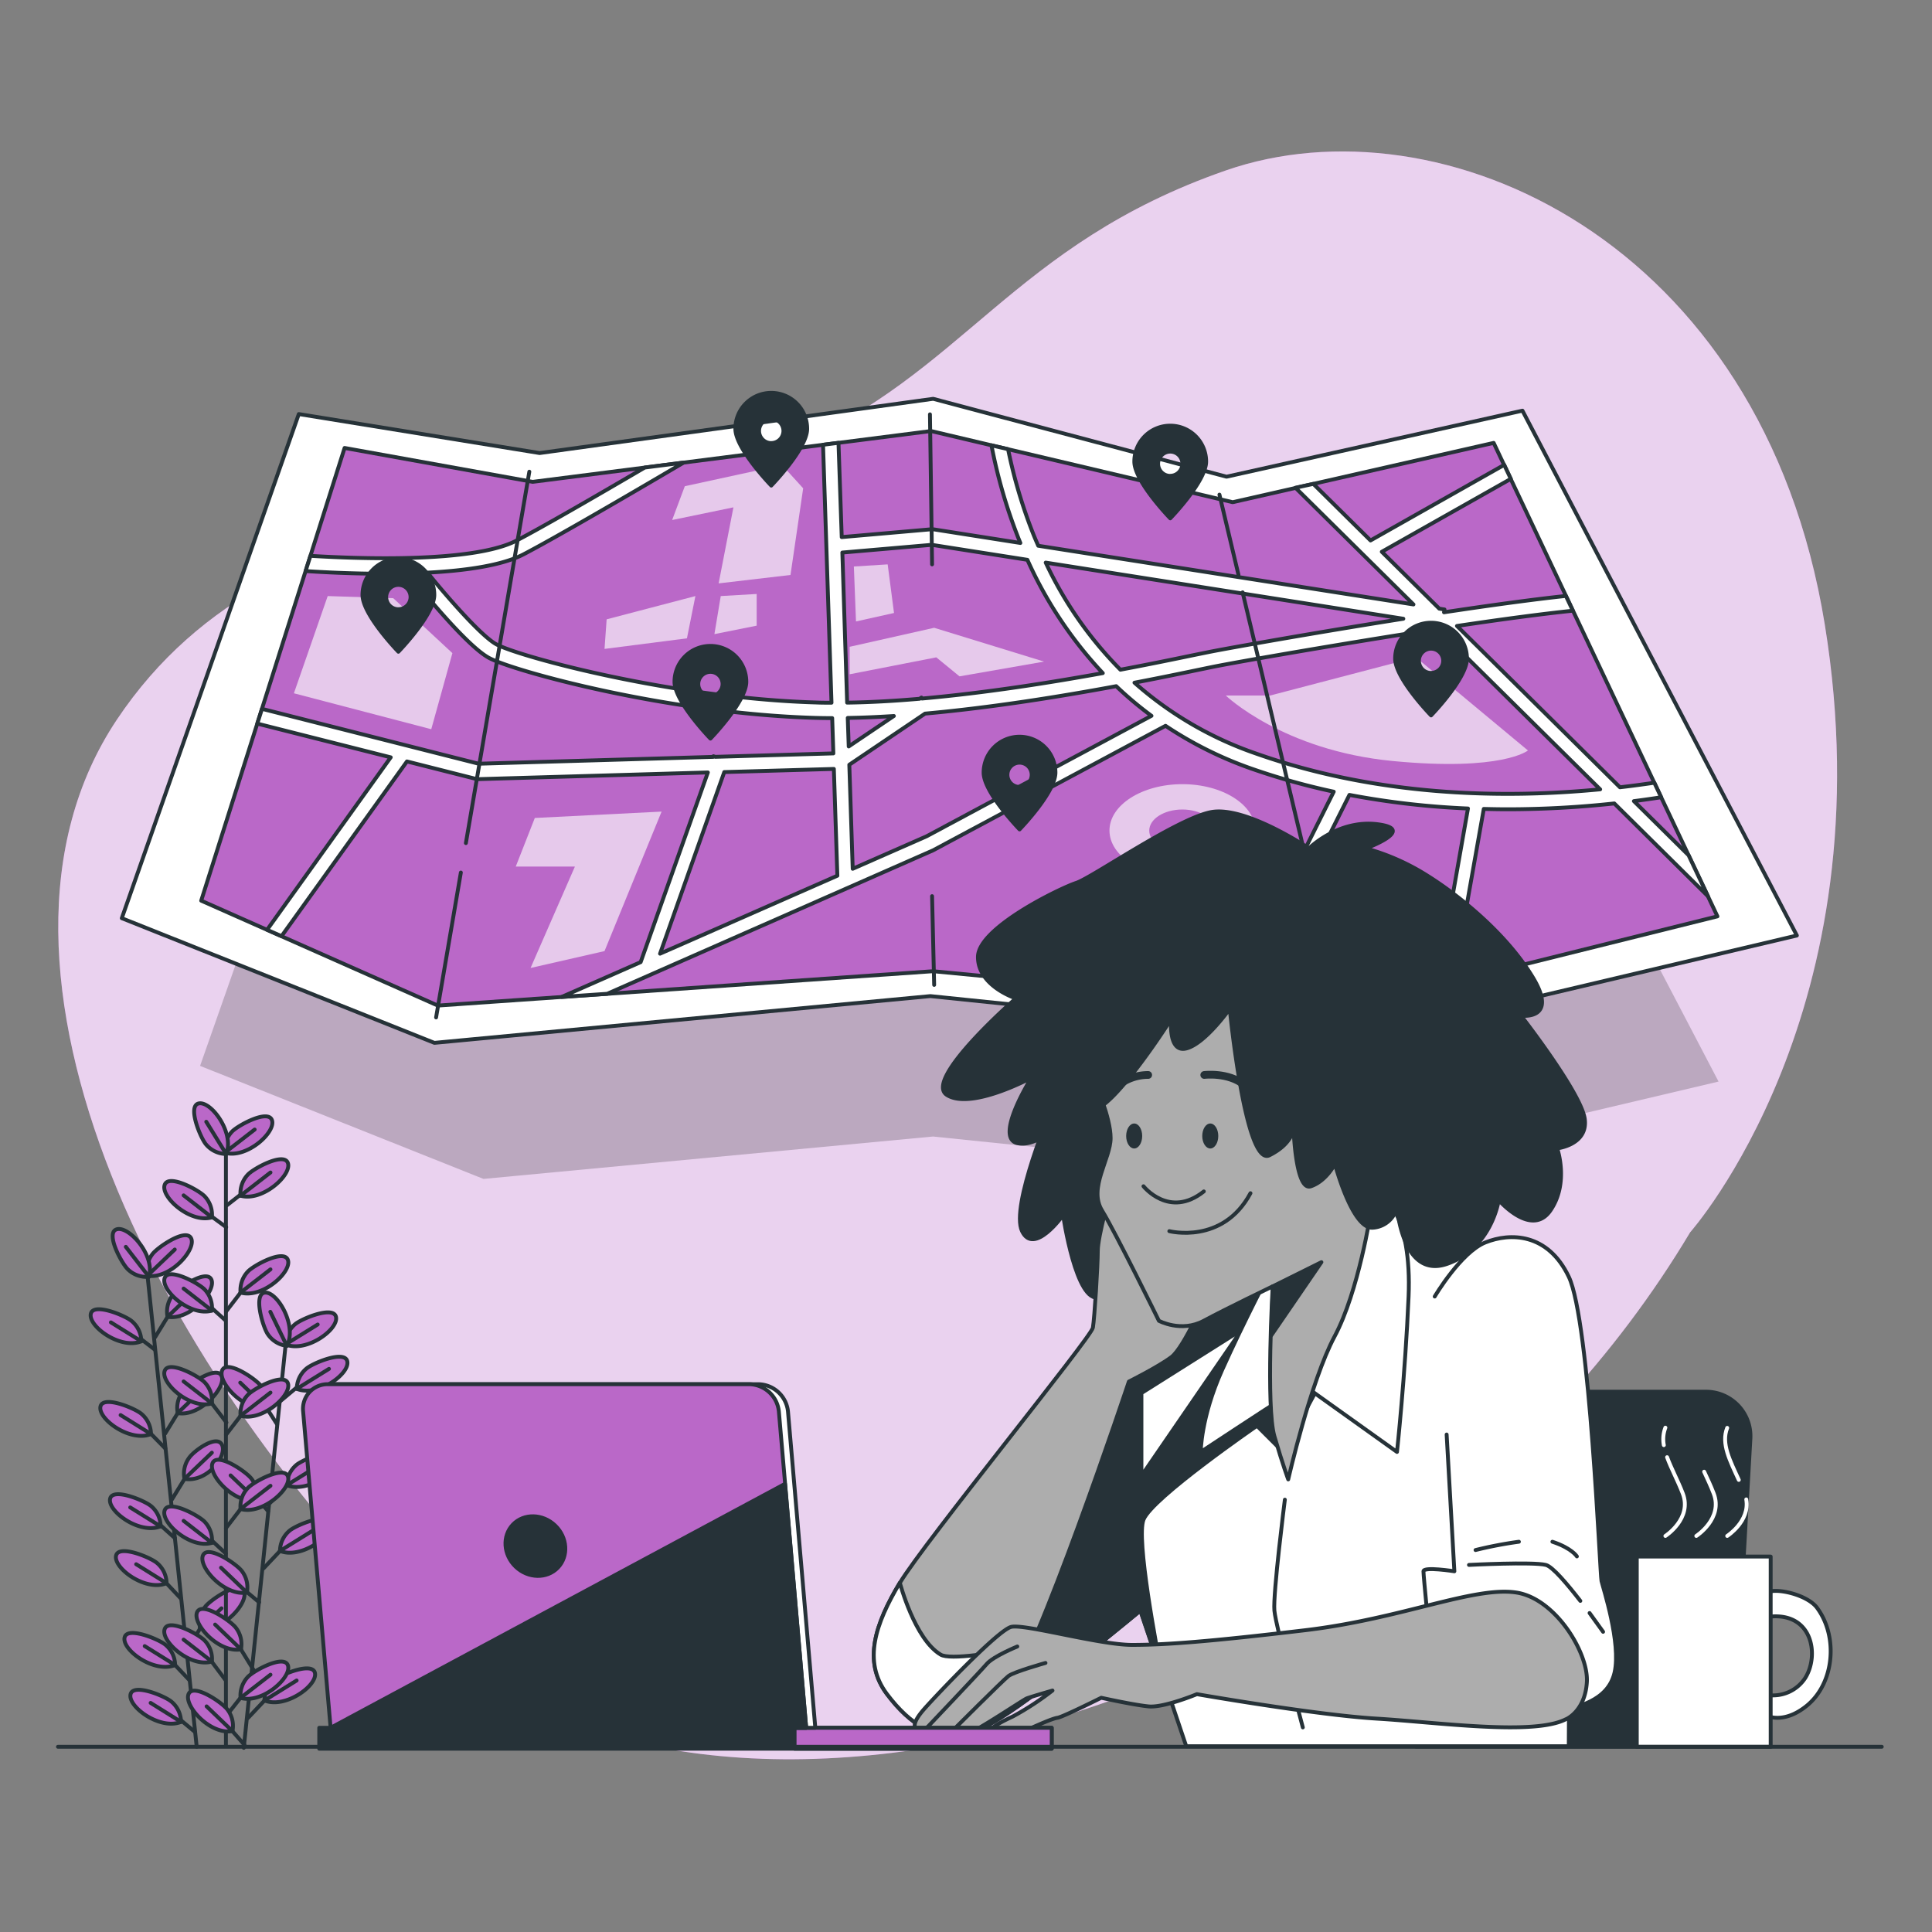 <svg xmlns="http://www.w3.org/2000/svg" viewBox="0 0 500 500"><rect x="0" y="0" width="500" height="500" fill="#808080" stroke="none"/><g id="freepik--background-simple--inject-21"><path d="M437.4,318.93s51.09-57.42,34.85-157.33-99.67-136.72-155-117.49-67.81,52.7-113,71.84-131.06,6-174,70.29,11.88,170.82,81.67,237.62S359.8,448.84,437.4,318.93Z" style="fill:#BA68C8"></path><path d="M437.4,318.93s51.09-57.42,34.85-157.33-99.67-136.72-155-117.49-67.81,52.7-113,71.84-131.06,6-174,70.29,11.88,170.82,81.67,237.62S359.8,448.84,437.4,318.93Z" style="fill:#fff;opacity:0.7"></path></g><g id="freepik--Plant--inject-21"><line x1="38.25" y1="330.86" x2="50.9" y2="452.04" style="fill:none;stroke:#263238;stroke-linecap:round;stroke-linejoin:round"></line><line x1="49.09" y1="434.9" x2="43.46" y2="428.97" style="fill:none;stroke:#263238;stroke-linecap:round;stroke-linejoin:round"></line><path d="M45.32,430.91a6.94,6.94,0,0,0-2.44-5.19c-1.57-1.4-9.84-4.88-10.62-2C31.41,426.92,39.87,433.14,45.32,430.91Z" style="fill:#BA68C8;stroke:#263238;stroke-linecap:round;stroke-linejoin:round"></path><line x1="45.32" y1="430.91" x2="37.45" y2="426.01" style="fill:none;stroke:#263238;stroke-linecap:round;stroke-linejoin:round"></line><line x1="50.49" y1="448.26" x2="44.99" y2="443.68" style="fill:none;stroke:#263238;stroke-linecap:round;stroke-linejoin:round"></line><path d="M46.85,445.62a6.91,6.91,0,0,0-2.43-5.19c-1.57-1.41-9.84-4.88-10.62-2C32.94,441.62,41.4,447.84,46.85,445.62Z" style="fill:#BA68C8;stroke:#263238;stroke-linecap:round;stroke-linejoin:round"></path><line x1="46.85" y1="445.62" x2="38.98" y2="440.71" style="fill:none;stroke:#263238;stroke-linecap:round;stroke-linejoin:round"></line><line x1="45.27" y1="398.08" x2="39.71" y2="393.08" style="fill:none;stroke:#263238;stroke-linecap:round;stroke-linejoin:round"></line><path d="M41.57,395a6.91,6.91,0,0,0-2.43-5.19c-1.58-1.4-9.84-4.88-10.63-2C27.66,391,36.12,397.24,41.57,395Z" style="fill:#BA68C8;stroke:#263238;stroke-linecap:round;stroke-linejoin:round"></path><line x1="41.57" y1="395.02" x2="33.7" y2="390.12" style="fill:none;stroke:#263238;stroke-linecap:round;stroke-linejoin:round"></line><line x1="46.82" y1="413.72" x2="41.25" y2="407.79" style="fill:none;stroke:#263238;stroke-linecap:round;stroke-linejoin:round"></line><path d="M43.11,409.73a6.94,6.94,0,0,0-2.44-5.19c-1.57-1.41-9.84-4.88-10.62-2C29.2,405.73,37.66,412,43.11,409.73Z" style="fill:#BA68C8;stroke:#263238;stroke-linecap:round;stroke-linejoin:round"></path><line x1="43.11" y1="409.73" x2="35.24" y2="404.82" style="fill:none;stroke:#263238;stroke-linecap:round;stroke-linejoin:round"></line><line x1="42.79" y1="374.87" x2="37.22" y2="369.19" style="fill:none;stroke:#263238;stroke-linecap:round;stroke-linejoin:round"></line><path d="M39.08,371.13a6.94,6.94,0,0,0-2.44-5.19c-1.57-1.41-9.83-4.88-10.62-2C25.17,367.13,33.63,373.35,39.08,371.13Z" style="fill:#BA68C8;stroke:#263238;stroke-linecap:round;stroke-linejoin:round"></path><line x1="39.08" y1="371.13" x2="31.21" y2="366.22" style="fill:none;stroke:#263238;stroke-linecap:round;stroke-linejoin:round"></line><line x1="40.11" y1="349.32" x2="34.71" y2="345.19" style="fill:none;stroke:#263238;stroke-linecap:round;stroke-linejoin:round"></line><path d="M36.57,347.13a6.91,6.91,0,0,0-2.43-5.19c-1.57-1.4-9.84-4.88-10.62-2C22.66,343.14,31.12,349.36,36.57,347.13Z" style="fill:#BA68C8;stroke:#263238;stroke-linecap:round;stroke-linejoin:round"></path><line x1="36.57" y1="347.13" x2="28.7" y2="342.23" style="fill:none;stroke:#263238;stroke-linecap:round;stroke-linejoin:round"></line><line x1="48.55" y1="426.73" x2="53.2" y2="419.15" style="fill:none;stroke:#263238;stroke-linecap:round;stroke-linejoin:round"></line><path d="M51.78,421.43a7,7,0,0,1,1.31-5.59c1.25-1.69,8.62-6.8,10-4.11C64.56,414.65,57.57,422.48,51.78,421.43Z" style="fill:#BA68C8;stroke:#263238;stroke-linecap:round;stroke-linejoin:round"></path><line x1="51.78" y1="421.43" x2="57.32" y2="416.23" style="fill:none;stroke:#263238;stroke-linecap:round;stroke-linejoin:round"></line><line x1="44.51" y1="388.03" x2="49.16" y2="380.44" style="fill:none;stroke:#263238;stroke-linecap:round;stroke-linejoin:round"></line><path d="M47.74,382.72a6.94,6.94,0,0,1,1.31-5.58c1.25-1.7,7-5.95,8.38-3.26C58.92,376.8,53.53,383.77,47.74,382.72Z" style="fill:#BA68C8;stroke:#263238;stroke-linecap:round;stroke-linejoin:round"></path><line x1="47.74" y1="382.72" x2="54.83" y2="375.95" style="fill:none;stroke:#263238;stroke-linecap:round;stroke-linejoin:round"></line><line x1="42.73" y1="371.02" x2="47.39" y2="363.43" style="fill:none;stroke:#263238;stroke-linecap:round;stroke-linejoin:round"></line><path d="M46,365.71a6.89,6.89,0,0,1,1.31-5.58c1.24-1.7,8.61-6.8,10-4.12C58.75,358.93,51.76,366.76,46,365.71Z" style="fill:#BA68C8;stroke:#263238;stroke-linecap:round;stroke-linejoin:round"></path><line x1="45.97" y1="365.71" x2="53.05" y2="358.94" style="fill:none;stroke:#263238;stroke-linecap:round;stroke-linejoin:round"></line><line x1="40.13" y1="346.08" x2="44.78" y2="338.5" style="fill:none;stroke:#263238;stroke-linecap:round;stroke-linejoin:round"></line><path d="M43.36,340.78a6.94,6.94,0,0,1,1.31-5.58c1.25-1.7,8.62-6.81,10-4.12C56.15,334,49.15,341.83,43.36,340.78Z" style="fill:#BA68C8;stroke:#263238;stroke-linecap:round;stroke-linejoin:round"></path><line x1="43.36" y1="340.78" x2="50.45" y2="334" style="fill:none;stroke:#263238;stroke-linecap:round;stroke-linejoin:round"></line><path d="M38.14,330.14a6.94,6.94,0,0,1,1.31-5.58c1.25-1.7,8.62-6.8,10-4.12C50.93,323.36,43.93,331.19,38.14,330.14Z" style="fill:#BA68C8;stroke:#263238;stroke-linecap:round;stroke-linejoin:round"></path><line x1="38.14" y1="330.14" x2="45.23" y2="323.37" style="fill:none;stroke:#263238;stroke-linecap:round;stroke-linejoin:round"></line><path d="M38.55,330.43a6.93,6.93,0,0,1-5.41-1.88c-1.56-1.42-5.87-9.29-3.05-10.37C33.15,317,40.21,324.79,38.55,330.43Z" style="fill:#BA68C8;stroke:#263238;stroke-linecap:round;stroke-linejoin:round"></path><line x1="38.55" y1="330.43" x2="32.56" y2="322.68" style="fill:none;stroke:#263238;stroke-linecap:round;stroke-linejoin:round"></line><line x1="58.47" y1="296.01" x2="58.47" y2="451.74" style="fill:none;stroke:#263238;stroke-linecap:round;stroke-linejoin:round"></line><line x1="73.85" y1="348.67" x2="63.09" y2="452.34" style="fill:none;stroke:#263238;stroke-linecap:round;stroke-linejoin:round"></line><line x1="63.27" y1="451.58" x2="60.16" y2="448.03" style="fill:none;stroke:#263238;stroke-linecap:round;stroke-linejoin:round"></line><path d="M60.16,448a6.94,6.94,0,0,0-1.31-5.58c-1.25-1.7-8.62-6.8-10-4.11C47.37,441.26,54.37,449.09,60.16,448Z" style="fill:#BA68C8;stroke:#263238;stroke-linecap:round;stroke-linejoin:round"></path><line x1="60.16" y1="448.03" x2="53.47" y2="441.61" style="fill:none;stroke:#263238;stroke-linecap:round;stroke-linejoin:round"></line><line x1="67.06" y1="414.66" x2="62.45" y2="410.81" style="fill:none;stroke:#263238;stroke-linecap:round;stroke-linejoin:round"></line><path d="M63.89,412.14a6.92,6.92,0,0,0-1.32-5.58c-1.25-1.7-8.62-6.8-10-4.12C51.1,405.37,58.1,413.19,63.89,412.14Z" style="fill:#BA68C8;stroke:#263238;stroke-linecap:round;stroke-linejoin:round"></path><line x1="63.89" y1="412.14" x2="57.2" y2="405.72" style="fill:none;stroke:#263238;stroke-linecap:round;stroke-linejoin:round"></line><line x1="65.6" y1="432.15" x2="60.94" y2="424.57" style="fill:none;stroke:#263238;stroke-linecap:round;stroke-linejoin:round"></line><path d="M62.36,426.85a6.94,6.94,0,0,0-1.31-5.58c-1.25-1.7-8.62-6.8-10-4.12C49.57,420.08,56.57,427.9,62.36,426.85Z" style="fill:#BA68C8;stroke:#263238;stroke-linecap:round;stroke-linejoin:round"></path><line x1="62.36" y1="426.85" x2="55.67" y2="420.43" style="fill:none;stroke:#263238;stroke-linecap:round;stroke-linejoin:round"></line><line x1="69.39" y1="391.09" x2="64.95" y2="385.97" style="fill:none;stroke:#263238;stroke-linecap:round;stroke-linejoin:round"></line><path d="M66.37,388.24a6.92,6.92,0,0,0-1.32-5.58c-1.25-1.69-8.62-6.8-10-4.11C53.58,381.47,60.58,389.3,66.37,388.24Z" style="fill:#BA68C8;stroke:#263238;stroke-linecap:round;stroke-linejoin:round"></path><line x1="66.37" y1="388.24" x2="59.68" y2="381.83" style="fill:none;stroke:#263238;stroke-linecap:round;stroke-linejoin:round"></line><line x1="71.72" y1="368.63" x2="67.44" y2="361.97" style="fill:none;stroke:#263238;stroke-linecap:round;stroke-linejoin:round"></line><path d="M68.86,364.25a6.92,6.92,0,0,0-1.32-5.58c-1.25-1.7-8.62-6.8-10-4.12C56.07,357.48,63.07,365.3,68.86,364.25Z" style="fill:#BA68C8;stroke:#263238;stroke-linecap:round;stroke-linejoin:round"></path><line x1="68.86" y1="364.25" x2="62.17" y2="357.83" style="fill:none;stroke:#263238;stroke-linecap:round;stroke-linejoin:round"></line><line x1="64.18" y1="444.61" x2="70.3" y2="438.14" style="fill:none;stroke:#263238;stroke-linecap:round;stroke-linejoin:round"></line><path d="M68.44,440.08a6.91,6.91,0,0,1,2.43-5.19c1.57-1.4,9.84-4.89,10.62-2C82.35,436.08,73.89,442.3,68.44,440.08Z" style="fill:#BA68C8;stroke:#263238;stroke-linecap:round;stroke-linejoin:round"></path><line x1="68.44" y1="440.08" x2="76.77" y2="434.91" style="fill:none;stroke:#263238;stroke-linecap:round;stroke-linejoin:round"></line><line x1="68.2" y1="405.9" x2="74.31" y2="399.44" style="fill:none;stroke:#263238;stroke-linecap:round;stroke-linejoin:round"></line><path d="M72.46,401.37a6.91,6.91,0,0,1,2.43-5.19c1.57-1.4,9.83-4.88,10.62-2C86.36,397.37,77.91,403.6,72.46,401.37Z" style="fill:#BA68C8;stroke:#263238;stroke-linecap:round;stroke-linejoin:round"></path><line x1="72.46" y1="401.37" x2="80.79" y2="396.21" style="fill:none;stroke:#263238;stroke-linecap:round;stroke-linejoin:round"></line><line x1="69.97" y1="388.89" x2="76.08" y2="382.43" style="fill:none;stroke:#263238;stroke-linecap:round;stroke-linejoin:round"></line><path d="M74.22,384.36a7,7,0,0,1,2.43-5.19c1.57-1.4,9.84-4.88,10.62-2C88.13,380.36,79.67,386.59,74.22,384.36Z" style="fill:#BA68C8;stroke:#263238;stroke-linecap:round;stroke-linejoin:round"></path><line x1="74.22" y1="384.36" x2="82.55" y2="379.2" style="fill:none;stroke:#263238;stroke-linecap:round;stroke-linejoin:round"></line><line x1="72.48" y1="362.68" x2="78.67" y2="357.49" style="fill:none;stroke:#263238;stroke-linecap:round;stroke-linejoin:round"></line><path d="M76.81,359.43a6.91,6.91,0,0,1,2.43-5.19c1.57-1.41,9.84-4.89,10.62-2C90.72,355.43,82.26,361.65,76.81,359.43Z" style="fill:#BA68C8;stroke:#263238;stroke-linecap:round;stroke-linejoin:round"></path><line x1="76.81" y1="359.43" x2="85.14" y2="354.26" style="fill:#BA68C8;stroke:#263238;stroke-linecap:round;stroke-linejoin:round"></line><path d="M73.89,347.94a6.92,6.92,0,0,1,2.43-5.19c1.57-1.4,9.83-4.88,10.62-2C87.79,343.94,79.34,350.17,73.89,347.94Z" style="fill:#BA68C8;stroke:#263238;stroke-linecap:round;stroke-linejoin:round"></path><line x1="73.89" y1="347.94" x2="82.22" y2="342.78" style="fill:none;stroke:#263238;stroke-linecap:round;stroke-linejoin:round"></line><path d="M74.23,348.31a6.92,6.92,0,0,1-4.91-3c-1.23-1.71-3.83-10.29-.85-10.77C71.71,334.07,77,343.13,74.23,348.31Z" style="fill:#BA68C8;stroke:#263238;stroke-linecap:round;stroke-linejoin:round"></path><line x1="74.23" y1="348.31" x2="69.96" y2="339.49" style="fill:none;stroke:#263238;stroke-linecap:round;stroke-linejoin:round"></line><line x1="58.25" y1="434.66" x2="53.19" y2="427.9" style="fill:none;stroke:#263238;stroke-linecap:round;stroke-linejoin:round"></line><path d="M54.84,430A6.91,6.91,0,0,0,53,424.61c-1.41-1.56-9.27-5.88-10.36-3.06C41.42,424.61,49.19,431.67,54.84,430Z" style="fill:#BA68C8;stroke:#263238;stroke-linecap:round;stroke-linejoin:round"></path><line x1="54.84" y1="430.02" x2="47.52" y2="424.33" style="fill:none;stroke:#263238;stroke-linecap:round;stroke-linejoin:round"></line><line x1="58.43" y1="402.05" x2="53.19" y2="397.17" style="fill:none;stroke:#263238;stroke-linecap:round;stroke-linejoin:round"></line><path d="M54.84,399.29A6.93,6.93,0,0,0,53,393.87c-1.41-1.56-9.27-5.87-10.36-3.06C41.42,393.87,49.19,400.93,54.84,399.29Z" style="fill:#BA68C8;stroke:#263238;stroke-linecap:round;stroke-linejoin:round"></path><line x1="54.84" y1="399.29" x2="47.52" y2="393.59" style="fill:none;stroke:#263238;stroke-linecap:round;stroke-linejoin:round"></line><line x1="58.6" y1="368.14" x2="53.19" y2="361.08" style="fill:none;stroke:#263238;stroke-linecap:round;stroke-linejoin:round"></line><path d="M54.84,363.2A6.91,6.91,0,0,0,53,357.79c-1.41-1.56-9.27-5.88-10.36-3.06C41.42,357.79,49.19,364.85,54.84,363.2Z" style="fill:#BA68C8;stroke:#263238;stroke-linecap:round;stroke-linejoin:round"></path><line x1="54.84" y1="363.2" x2="47.52" y2="357.51" style="fill:none;stroke:#263238;stroke-linecap:round;stroke-linejoin:round"></line><line x1="58.25" y1="341.62" x2="53.19" y2="337.06" style="fill:none;stroke:#263238;stroke-linecap:round;stroke-linejoin:round"></line><path d="M54.84,339.18A6.93,6.93,0,0,0,53,333.76c-1.41-1.55-9.27-5.87-10.36-3.06C41.42,333.76,49.19,340.83,54.84,339.18Z" style="fill:#BA68C8;stroke:#263238;stroke-linecap:round;stroke-linejoin:round"></path><line x1="54.84" y1="339.18" x2="47.52" y2="333.48" style="fill:none;stroke:#263238;stroke-linecap:round;stroke-linejoin:round"></line><line x1="58.54" y1="317.59" x2="53.29" y2="313.74" style="fill:none;stroke:#263238;stroke-linecap:round;stroke-linejoin:round"></line><path d="M54.84,315.05A6.91,6.91,0,0,0,53,309.64c-1.41-1.56-9.27-5.88-10.36-3.06C41.42,309.64,49.19,316.7,54.84,315.05Z" style="fill:#BA68C8;stroke:#263238;stroke-linecap:round;stroke-linejoin:round"></path><line x1="54.84" y1="315.05" x2="47.52" y2="309.36" style="fill:none;stroke:#263238;stroke-linecap:round;stroke-linejoin:round"></line><line x1="59.53" y1="442.83" x2="63.9" y2="437.29" style="fill:none;stroke:#263238;stroke-linecap:round;stroke-linejoin:round"></line><path d="M62.25,439.41A7,7,0,0,1,64.13,434c1.42-1.56,9.28-5.87,10.36-3.06C75.67,434,67.9,441.05,62.25,439.41Z" style="fill:#BA68C8;stroke:#263238;stroke-linecap:round;stroke-linejoin:round"></path><line x1="62.25" y1="439.41" x2="70" y2="433.41" style="fill:none;stroke:#263238;stroke-linecap:round;stroke-linejoin:round"></line><line x1="58.48" y1="395.47" x2="63.9" y2="388.4" style="fill:none;stroke:#263238;stroke-linecap:round;stroke-linejoin:round"></line><path d="M62.25,390.52a6.93,6.93,0,0,1,1.88-5.41c1.42-1.56,9.28-5.88,10.36-3.06C75.67,385.11,67.9,392.17,62.25,390.52Z" style="fill:#BA68C8;stroke:#263238;stroke-linecap:round;stroke-linejoin:round"></path><line x1="62.25" y1="390.52" x2="70" y2="384.52" style="fill:none;stroke:#263238;stroke-linecap:round;stroke-linejoin:round"></line><line x1="58.48" y1="371.34" x2="63.9" y2="364.28" style="fill:none;stroke:#263238;stroke-linecap:round;stroke-linejoin:round"></line><path d="M62.25,366.4A7,7,0,0,1,64.13,361c1.42-1.56,9.28-5.87,10.36-3.06C75.67,361,67.9,368,62.25,366.4Z" style="fill:#BA68C8;stroke:#263238;stroke-linecap:round;stroke-linejoin:round"></path><line x1="62.25" y1="366.4" x2="70" y2="360.4" style="fill:none;stroke:#263238;stroke-linecap:round;stroke-linejoin:round"></line><line x1="58.48" y1="339.45" x2="63.9" y2="332.39" style="fill:none;stroke:#263238;stroke-linecap:round;stroke-linejoin:round"></line><path d="M62.25,334.51a7,7,0,0,1,1.88-5.42c1.42-1.56,9.28-5.87,10.36-3.06C75.67,329.09,67.9,336.16,62.25,334.51Z" style="fill:#BA68C8;stroke:#263238;stroke-linecap:round;stroke-linejoin:round"></path><line x1="62.25" y1="334.51" x2="70" y2="328.51" style="fill:none;stroke:#263238;stroke-linecap:round;stroke-linejoin:round"></line><line x1="58.72" y1="311.93" x2="64.02" y2="307.79" style="fill:none;stroke:#263238;stroke-linecap:round;stroke-linejoin:round"></line><path d="M62.25,309.44A7,7,0,0,1,64.13,304c1.42-1.56,9.28-5.87,10.36-3.06C75.67,304,67.9,311.08,62.25,309.44Z" style="fill:#BA68C8;stroke:#263238;stroke-linecap:round;stroke-linejoin:round"></path><line x1="62.25" y1="309.44" x2="70" y2="303.44" style="fill:none;stroke:#263238;stroke-linecap:round;stroke-linejoin:round"></line><path d="M58.16,298.32A7,7,0,0,1,60,292.9c1.42-1.56,9.28-5.87,10.36-3.06C71.58,292.9,63.81,300,58.16,298.32Z" style="fill:#BA68C8;stroke:#263238;stroke-linecap:round;stroke-linejoin:round"></path><line x1="58.16" y1="298.32" x2="65.91" y2="292.32" style="fill:none;stroke:#263238;stroke-linecap:round;stroke-linejoin:round"></line><path d="M58.54,298.65a6.94,6.94,0,0,1-5.19-2.44c-1.4-1.57-4.87-9.84-2-10.62C54.56,284.74,60.77,293.2,58.54,298.65Z" style="fill:#BA68C8;stroke:#263238;stroke-linecap:round;stroke-linejoin:round"></path><line x1="58.54" y1="298.65" x2="53.38" y2="290.31" style="fill:none;stroke:#263238;stroke-linecap:round;stroke-linejoin:round"></line></g><g id="freepik--Map--inject-21"><polygon points="93.31 157.58 149.81 166.73 242.13 154 310.96 172.28 380.39 156.79 444.76 279.91 341.02 304.39 241.47 294.13 125.12 305.1 51.78 275.85 93.31 157.58" style="opacity:0.2"></polygon><polygon points="77.33 107.16 139.65 117.25 241.5 103.21 317.42 123.37 394.01 106.28 465.03 242.11 350.59 269.11 240.77 257.79 112.42 269.89 31.52 237.63 77.33 107.16" style="fill:#fff;stroke:#263238;stroke-linecap:round;stroke-linejoin:round"></polygon><polygon points="89.18 115.93 137.86 124.7 240.94 111.55 319.01 129.97 386.56 114.62 444.47 237.15 346.76 261.45 241.48 251.35 113.3 260.24 52.07 233.09 89.18 115.93" style="fill:#BA68C8;stroke:#263238;stroke-linecap:round;stroke-linejoin:round"></polygon><g style="opacity:0.64"><path d="M366.45,170.12,328.71,180H317.23s14.77,14.22,43.2,16.95,35-2.73,35-2.73Z" style="fill:#fff"></path><polygon points="202.39 120.36 177.23 125.83 173.95 134.58 189.81 131.3 185.98 150.98 204.58 148.8 207.86 126.37 202.39 120.36" style="fill:#fff"></polygon><polygon points="186.53 154.26 184.89 164.11 195.83 161.92 195.83 153.72 186.53 154.26" style="fill:#fff"></polygon><polygon points="179.97 154.26 177.78 165.2 156.45 167.94 157 160.28 179.97 154.26" style="fill:#fff"></polygon><path d="M306,202.94c-10.42,0-18.87,5.38-18.87,12s8.45,12,18.87,12,18.87-5.39,18.87-12S316.44,202.94,306,202.94Zm0,17.49c-4.74,0-8.58-2.44-8.58-5.46s3.84-5.47,8.58-5.47S314.6,212,314.6,215,310.76,220.43,306,220.43Z" style="fill:#fff"></path><polygon points="156.45 246.14 171.22 210.04 138.41 211.69 133.48 224.26 148.79 224.26 137.31 250.51 156.45 246.14" style="fill:#fff"></polygon><polygon points="219.89 167.39 241.76 162.47 270.2 171.22 248.32 175.04 242.31 170.12 219.89 174.5 219.89 167.39" style="fill:#fff"></polygon><polygon points="220.98 146.61 221.53 160.83 231.37 158.64 229.73 146.06 220.98 146.61" style="fill:#fff"></polygon><polygon points="84.81 154.26 76.06 179.42 111.61 188.72 117.08 169.03 101.77 154.81 84.81 154.26" style="fill:#fff"></polygon></g><path d="M437,221.33l-14.15-14c2.44-.31,4.8-.65,7.06-1l-1.77-3.76c-2.83.42-5.8.82-8.9,1.18L377.06,162c11.21-1.67,21.86-3.11,30-3.95l-1.81-3.82c-8.8.94-20,2.49-31.54,4.23l.12-.73-1.35-.21L357.61,142.8,391,123.93l-1.71-3.62-34.6,19.56-14.8-14.64-4.62,1,30.53,30.2L268.7,141.24c-.47-1.07-.94-2.14-1.37-3.24a130,130,0,0,1-6.44-21.75l-4.3-1a135,135,0,0,0,7,24.1l.48,1.17-22.75-3.57L217.84,139,217,114.6l-4,.51,2.19,66.75c-1.36,0-2.72,0-4-.06-36.95-1.07-76.86-11.85-82.77-15.07-4-2.21-13-12.62-17.79-18.53,9.79-.51,19.26-1.83,24.86-4.74,7.68-4,25.85-14.55,41.46-23.75L166.87,121c-13.33,7.81-26.88,15.63-33.21,18.91-11.33,5.88-41.67,4.66-53.32,3.94l-1.25,3.94c4.34.29,11.92.69,20.32.69,2,0,4.15,0,6.26-.08,1.5,1.9,14.65,18.46,20.84,21.84s46.37,14.45,84.57,15.55q2.11.06,4.29.06l.3,9.13-30.57.89-.46-.16-.06.17-60.72,1.77L67.8,183.45l-1.21,3.82L101.12,196l-32,44.63,3.74,1.65,32.46-45.22,18.14,4.59,59.73-1.74L165.8,249l-20.43,9,11.78-.81,84.32-37.12,60.17-32.23a99.12,99.12,0,0,0,22,11,176.87,176.87,0,0,0,21.53,6.05l-8.82,17.65L300,257l5.28.5,34.08-32.3.25-.24,9.62-19.24a211.31,211.31,0,0,0,30.68,3.52l-8.1,46,4.25-1.05L384,209.35c2.09.05,4.16.09,6.21.09a257.49,257.49,0,0,0,27.57-1.51l24.23,24ZM170.82,246.81l16.62-47L215.8,199l.91,27.63Zm192.36-86.68c-23.2,3.66-45.35,7.62-50.17,8.58l-4,.81c-4.28.89-10.95,2.28-19.05,3.8a99.09,99.09,0,0,1-19.33-27.72ZM218,143,241.15,141l24.74,3.88a106.52,106.52,0,0,0,19.51,29.32c-13.6,2.47-30.4,5.13-46.77,6.58l-.17-.25-.46.31c-6.4.55-12.72.92-18.76,1Zm1.4,42.8c3.88-.06,7.88-.24,11.93-.5l-11.68,7.88Zm20.42,30.62-19.14,8.42-.88-26.93,19.6-13.23c17.52-1.58,35.45-4.5,49.47-7.1a93.86,93.86,0,0,0,9.13,7.67ZM325,195a93.21,93.21,0,0,1-31.4-18.32c6.85-1.31,12.48-2.48,16.26-3.27l3.93-.81c7.14-1.43,33.4-6,58.33-9.85l42,41.53C388.87,206.71,356.47,206.12,325,195Z" style="fill:#fff;stroke:#263238;stroke-linecap:round;stroke-linejoin:round"></path><line x1="119.27" y1="225.81" x2="112.86" y2="263.31" style="fill:none;stroke:#263238;stroke-linecap:round;stroke-linejoin:round"></line><line x1="136.99" y1="122.07" x2="120.57" y2="218.19" style="fill:none;stroke:#263238;stroke-linecap:round;stroke-linejoin:round"></line><line x1="240.67" y1="107.23" x2="241.22" y2="146.06" style="fill:none;stroke:#263238;stroke-linecap:round;stroke-linejoin:round"></line><line x1="321.59" y1="153.3" x2="344.03" y2="247.78" style="fill:none;stroke:#263238;stroke-linecap:round;stroke-linejoin:round"></line><line x1="315.59" y1="128.01" x2="320.52" y2="148.79" style="fill:none;stroke:#263238;stroke-linecap:round;stroke-linejoin:round"></line><line x1="241.76" y1="254.89" x2="241.22" y2="231.92" style="fill:#fff;stroke:#263238;stroke-linecap:round;stroke-linejoin:round"></line></g><g id="freepik--Character--inject-21"><path d="M441.51,360.17h-59A11.5,11.5,0,0,0,371,371l-4.57,81h82.08L453,372.32A11.5,11.5,0,0,0,441.51,360.17Z" style="fill:#263238;stroke:#263238;stroke-linecap:round;stroke-linejoin:round"></path><path d="M327.7,330.9s-30,6.35-32.58,9.74-53.32,87.17-53.32,87.17,2.11,20.74,5.5,20.31,2.54,2.54,14-5.07,33.86-26.24,33.86-26.24L307,451.93h99s.84-110.45-2.12-118.06-27.5-13.12-36-13.12S327.7,330.9,327.7,330.9Z" style="fill:#fff;stroke:#263238;stroke-linecap:round;stroke-linejoin:round"></path><path d="M325.3,369l6.77,6.77,29.31-54.14c-12.35,2.46-33.68,9.28-33.68,9.28s-15.07,3.19-24.76,6.25l-12.83,11.4c-11.28,18.22-38,62.2-46,75.43l3.2,24.14c3.36-.41,2.54,2.53,13.94-5.07s33.86-26.24,33.86-26.24l5.61,16.65c-1.36-7-6.74-35.27-4.77-40.21C298.22,387.61,325.3,369,325.3,369Z" style="fill:#263238;stroke:#263238;stroke-linecap:round;stroke-linejoin:round"></path><polygon points="321.35 344.16 295.4 381.97 295.4 360.53 321.35 344.16" style="fill:#fff;stroke:#263238;stroke-linecap:round;stroke-linejoin:round"></polygon><path d="M332.52,388.11s-3.1,24.43-2.71,28.7,7.36,30.24,7.36,30.24" style="fill:#fff;stroke:#263238;stroke-linecap:round;stroke-linejoin:round"></path><path d="M329,328.47s-7.24,13.86-12.74,26.13-5.51,21.16-5.51,21.16,18.62-12.27,20.74-13.54,6.35-3.39,6.35-3.39l23.7,16.93s2.11-19.47,3-40.2-6.35-28.78-12.27-29.2S329,328.47,329,328.47Z" style="fill:#fff;stroke:#263238;stroke-linecap:round;stroke-linejoin:round"></path><path d="M272.28,286.49s-10.88,25.65-7.78,32.13,10.63-4.14,10.63-4.14,3.37,23.06,9.33,21.24,15-9.07,15-9.07,9.59,15.29,16.07,15.29S329,328.47,329,328.47s9.85-39.13,10.37-43.27-1.3-31.1-16.33-36.28S286,257.73,279.79,266,272.28,286.49,272.28,286.49Z" style="fill:#263238;stroke:#263238;stroke-linecap:round;stroke-linejoin:round"></path><path d="M287.5,308.05s-3.39,11.85-3.39,15.66-.84,17.35-1.27,19.89-43.58,55.44-49.93,66-9.73,20.32-3.39,28.78,12.7,11.43,17.78,9.73,4.65-.42,12.69-9.31,32.16-81.25,32.16-81.25,7.62-3.8,11-6.34,9.31-16.51,9.31-16.51Z" style="fill:#adadad;stroke:#263238;stroke-linecap:round;stroke-linejoin:round"></path><path d="M229.52,438.39c6.35,8.46,12.7,11.43,17.78,9.73s4.65-.42,12.69-9.31c1.73-1.91,4.21-6.76,7-13.2-9.73,2.4-21.18,4-23.53,2.62-6.77-4-10.58-18.62-10.58-18.62C226.56,420.19,223.18,429.93,229.52,438.39Z" style="fill:#fff;stroke:#263238;stroke-linecap:round;stroke-linejoin:round"></path><path d="M283.43,280.25s4,8.92,4,14.28-5.8,12.94-2.23,18.74,14.72,28.55,14.72,28.55,5.8,3.13,11.61,0,17.84-8.92,17.84-8.92-1.78,31.23.45,38.82,3.57,11.15,3.57,11.15,5.8-25.43,12-37,9.37-32.13,9.37-32.13-.45-8,0-16.06-12.05-38.82-32.13-45.51-31.23,0-36.59,8S283.43,280.25,283.43,280.25Z" style="fill:#adadad;stroke:#263238;stroke-linecap:round;stroke-linejoin:round"></path><path d="M295.93,307s6.69,8.48,15.62,1.34" style="fill:none;stroke:#263238;stroke-linecap:round;stroke-linejoin:round"></path><path d="M302.62,318.62s13.83,3.57,21-9.82" style="fill:none;stroke:#263238;stroke-linecap:round;stroke-linejoin:round"></path><path d="M315.29,294c0,1.78-.93,3.23-2.07,3.23s-2.08-1.45-2.08-3.23.93-3.24,2.08-3.24S315.29,292.22,315.29,294Z" style="fill:#263238"></path><path d="M295.6,294c0,1.78-.93,3.23-2.07,3.23s-2.08-1.45-2.08-3.23.93-3.24,2.08-3.24S295.6,292.22,295.6,294Z" style="fill:#263238"></path><path d="M311.66,278.2s6.22-.78,10.37,2.59" style="fill:none;stroke:#263238;stroke-linecap:round;stroke-linejoin:round;stroke-width:2px"></path><path d="M297.15,278.2a12.63,12.63,0,0,0-8.29,3.11" style="fill:none;stroke:#263238;stroke-linecap:round;stroke-linejoin:round;stroke-width:2px"></path><polygon points="329.39 332.9 341.98 326.65 329.02 345.57 329.39 332.9" style="fill:#263238;stroke:#263238;stroke-linecap:round;stroke-linejoin:round"></polygon><path d="M338.76,219.56s-16.51-11.15-25.43-9.37-30.79,17-34.8,18.3-25.44,11.6-25.44,19.18,9.82,10.71,9.82,10.71-24.1,21-17.85,25,21.87-4.46,21.87-4.46-9.82,15.62-3.57,16.95S279,286.94,279,286.94s2.23,3.57,8.93-3.12,15.17-20.08,15.17-20.08-.89,8.92,4,7.58,11.16-10.26,11.16-10.26,4,41.05,10.26,37.93,6.25-7.14,6.25-7.14.44,16.51,4.46,15.17,6.25-5.8,6.25-5.8,4.46,16.95,9.81,16.51a6.83,6.83,0,0,0,6.25-5.36s1.34,18.74,12.94,14.73,13.39-16.51,13.39-16.51,8.47,9.82,13.38,2.68S403,297.2,403,297.2s8-.89,7.14-7.58-16.51-26.77-16.51-26.77,9.81,1.33,3.12-9.82-18.74-21-27.22-26.33a58.92,58.92,0,0,0-16.06-7.14s13.38-4.9,3.12-6.24S338.76,219.56,338.76,219.56Z" style="fill:#263238;stroke:#263238;stroke-linecap:round;stroke-linejoin:round"></path><path d="M374.39,371.25l2,35.4s-8-1.27-8,0S370,424,370,424s15.23,8.89,23.27,11,6.77,9.31,10.58,8,12.27-2.54,14-10.16-3-22-3.39-23.7-3-67.28-8.46-78.71-15.24-11.43-21.58-8.89-13.12,14-13.12,14" style="fill:#fff;stroke:#263238;stroke-linecap:round;stroke-linejoin:round"></path><path d="M411.38,417.45c2,2.75,3.5,4.86,3.5,4.86" style="fill:none;stroke:#263238;stroke-linecap:round;stroke-linejoin:round"></path><path d="M380.17,405s16.51-.85,19.89,0c1.74.43,5.59,5,8.93,9.31" style="fill:none;stroke:#263238;stroke-linecap:round;stroke-linejoin:round"></path><path d="M401.76,399c5.07,1.69,6.34,3.8,6.34,3.8" style="fill:none;stroke:#263238;stroke-linecap:round;stroke-linejoin:round"></path><path d="M381.87,401.15A107,107,0,0,1,393.09,399" style="fill:none;stroke:#263238;stroke-linecap:round;stroke-linejoin:round"></path><path d="M410.68,435.32c.46-7.52-8.11-21.61-18.23-23.17-11-1.69-29.63,6.77-54.59,9.74s-36.4,3.81-44.86,3.81-27.93-5.51-31.31-4.66-19.05,17.35-22.43,21.16-2.65,5-1.9,5.37S240,447,240,447s1.49,2.05,3.35,2.05a5.72,5.72,0,0,0,3.35-1.3,5.77,5.77,0,0,0,4.09.74c2.05-.56,14-8.56,14.89-8.93s6.7-2.05,6.7-2.05a73,73,0,0,1-10.24,6.7c-4.28,2-7.62,3.91-5.39,5s6-.18,8.93-1.48,6.7-3,8-3.17S285,439.38,285,439.38s8.37,1.86,12.28,2.24,12.47-3.17,12.47-3.17,30.89,5.4,46.52,6.33,40.56,4.46,48.93.18C405.19,445,410.21,443,410.68,435.32Z" style="fill:#adadad;stroke:#263238;stroke-linecap:round;stroke-linejoin:round"></path><path d="M246.66,447.76s12.91-12.9,14.32-14,9.59-3.39,9.59-3.39" style="fill:none;stroke:#263238;stroke-linecap:round;stroke-linejoin:round"></path><path d="M240,447s13.68-14.4,15.38-16.38,7.9-4.51,7.9-4.51" style="fill:none;stroke:#263238;stroke-linecap:round;stroke-linejoin:round"></path></g><g id="freepik--Locators--inject-21"><path d="M103.1,144.67a9.29,9.29,0,0,0-9.29,9.3c0,5.13,9.29,14.7,9.29,14.7s9.3-9.57,9.3-14.7A9.3,9.3,0,0,0,103.1,144.67Zm0,13a3.15,3.15,0,1,1,3.15-3.14A3.15,3.15,0,0,1,103.1,157.66Z" style="fill:#263238;stroke:#263238;stroke-linecap:round;stroke-linejoin:round"></path><path d="M199.6,101.67a9.29,9.29,0,0,0-9.29,9.3c0,5.13,9.29,14.7,9.29,14.7s9.3-9.57,9.3-14.7A9.3,9.3,0,0,0,199.6,101.67Zm0,13a3.15,3.15,0,1,1,3.15-3.14A3.15,3.15,0,0,1,199.6,114.66Z" style="fill:#263238;stroke:#263238;stroke-linecap:round;stroke-linejoin:round"></path><path d="M183.86,167.16a9.29,9.29,0,0,0-9.3,9.29c0,5.14,9.3,14.7,9.3,14.7s9.29-9.56,9.29-14.7A9.29,9.29,0,0,0,183.86,167.16Zm0,13A3.14,3.14,0,1,1,187,177,3.14,3.14,0,0,1,183.86,180.14Z" style="fill:#263238;stroke:#263238;stroke-linecap:round;stroke-linejoin:round"></path><path d="M370.36,161.16a9.29,9.29,0,0,0-9.3,9.29c0,5.14,9.3,14.7,9.3,14.7s9.29-9.56,9.29-14.7A9.29,9.29,0,0,0,370.36,161.16Zm0,13A3.14,3.14,0,1,1,373.5,171,3.14,3.14,0,0,1,370.36,174.14Z" style="fill:#263238;stroke:#263238;stroke-linecap:round;stroke-linejoin:round"></path><path d="M263.86,190.66a9.29,9.29,0,0,0-9.3,9.29c0,5.14,9.3,14.7,9.3,14.7s9.29-9.56,9.29-14.7A9.29,9.29,0,0,0,263.86,190.66Zm0,13A3.14,3.14,0,1,1,267,200.5,3.14,3.14,0,0,1,263.86,203.64Z" style="fill:#263238;stroke:#263238;stroke-linecap:round;stroke-linejoin:round"></path><path d="M302.86,110.16a9.29,9.29,0,0,0-9.3,9.29c0,5.14,9.3,14.7,9.3,14.7s9.29-9.56,9.29-14.7A9.29,9.29,0,0,0,302.86,110.16Zm0,13A3.14,3.14,0,1,1,306,120,3.14,3.14,0,0,1,302.86,123.14Z" style="fill:#263238;stroke:#263238;stroke-linecap:round;stroke-linejoin:round"></path></g><g id="freepik--Device--inject-21"><rect x="82.62" y="447.15" width="189.56" height="5.42" style="fill:#263238;stroke:#263238;stroke-linecap:round;stroke-linejoin:round"></rect><rect x="205.64" y="447.15" width="66.54" height="5.42" style="fill:#BA68C8;stroke:#263238;stroke-linecap:round;stroke-linejoin:round"></rect><path d="M211,447.15H87.92l-7.11-81.86a6.37,6.37,0,0,1,6.45-7.06h109a7.85,7.85,0,0,1,7.67,7.06Z" style="fill:#fff;stroke:#263238;stroke-linecap:round;stroke-linejoin:round"></path><path d="M208.64,447.15H85.56l-7.11-81.86a6.37,6.37,0,0,1,6.45-7.06h109a7.85,7.85,0,0,1,7.67,7.06Z" style="fill:#BA68C8;stroke:#263238;stroke-linecap:round;stroke-linejoin:round"></path><polygon points="203.16 384.02 85.56 447.15 208.64 447.15 203.16 384.02" style="fill:#263238;stroke:#263238;stroke-linecap:round;stroke-linejoin:round"></polygon><ellipse cx="138.56" cy="400.11" rx="7.39" ry="8.06" transform="translate(-246.25 223.47) rotate(-46.24)" style="fill:#263238;stroke:#263238;stroke-linecap:round;stroke-linejoin:round"></ellipse></g><g id="freepik--Mug--inject-21"><path d="M470.25,416.1c-2.46-3.34-10.38-5.23-12.88-4v6.36c11.73-1.63,13.59,9.95,9.77,15.88a9.93,9.93,0,0,1-9.77,4.31v5.48c2,.7,5.67,1,10.22-2.69C474.7,435.65,475.81,423.62,470.25,416.1Z" style="fill:#fff;stroke:#263238;stroke-linecap:round;stroke-linejoin:round"></path><rect x="423.6" y="402.84" width="34.65" height="49.24" style="fill:#fff;stroke:#263238;stroke-linecap:round;stroke-linejoin:round"></rect><path d="M430.6,374a8.28,8.28,0,0,1,.4-4.52" style="fill:none;stroke:#fff;stroke-linecap:round;stroke-linejoin:round"></path><path d="M431,397.5s7-4.5,4.5-11c-1.3-3.37-3-6.48-4.06-9.38" style="fill:none;stroke:#fff;stroke-linecap:round;stroke-linejoin:round"></path><path d="M439,397.5s7-4.5,4.5-11c-.76-2-1.65-3.84-2.47-5.63" style="fill:none;stroke:#fff;stroke-linecap:round;stroke-linejoin:round"></path><path d="M450,383c-2.28-5-4.63-9.4-3-13.47" style="fill:none;stroke:#fff;stroke-linecap:round;stroke-linejoin:round"></path><path d="M447,397.5s5.91-3.8,4.93-9.46" style="fill:none;stroke:#fff;stroke-linecap:round;stroke-linejoin:round"></path></g><g id="freepik--Table--inject-21"><line x1="15" y1="452.06" x2="487" y2="452.06" style="fill:none;stroke:#263238;stroke-linecap:round;stroke-linejoin:round"></line></g></svg>